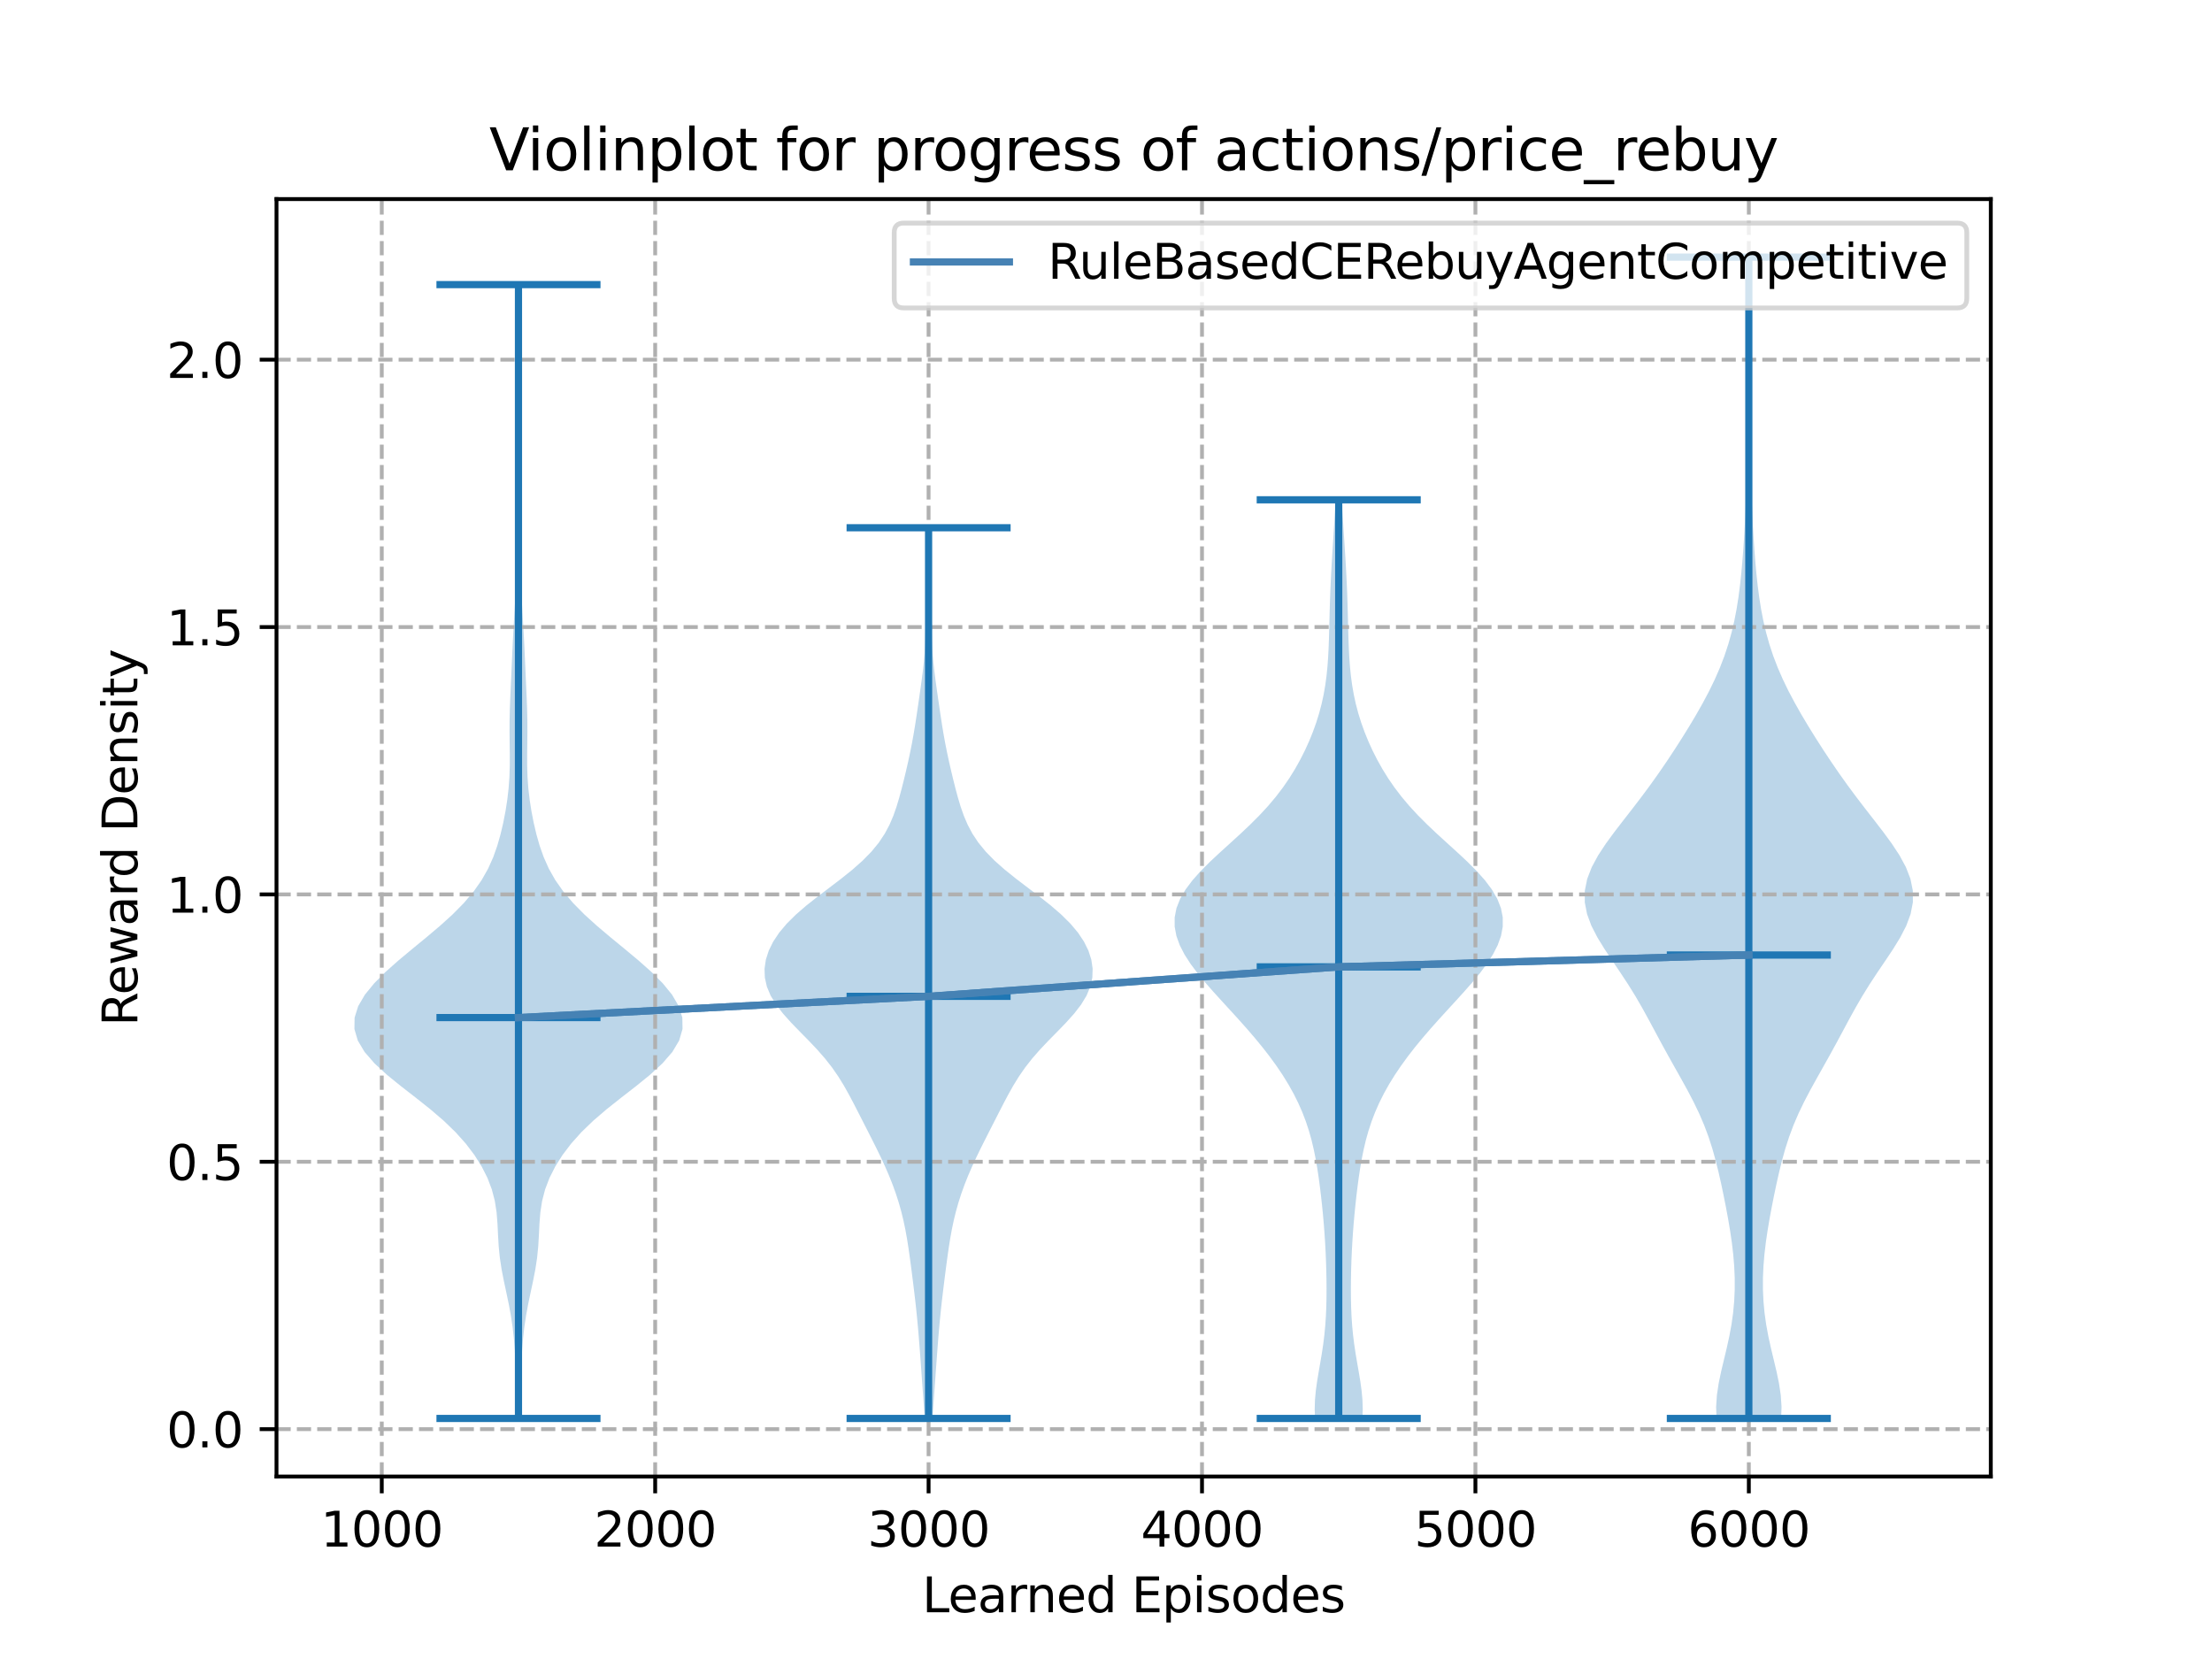 <?xml version="1.0" encoding="utf-8" standalone="no"?>
<!DOCTYPE svg PUBLIC "-//W3C//DTD SVG 1.1//EN"
  "http://www.w3.org/Graphics/SVG/1.1/DTD/svg11.dtd">
<svg xmlns:xlink="http://www.w3.org/1999/xlink" width="460.8pt" height="345.6pt" viewBox="0 0 460.8 345.6" xmlns="http://www.w3.org/2000/svg" version="1.1">
 <defs>
  <style type="text/css">*{stroke-linejoin: round; stroke-linecap: butt}</style>
 </defs>
 <g id="figure_1">
  <g id="patch_1">
   <path d="M 0 345.6 
L 460.8 345.6 
L 460.8 0 
L 0 0 
z
" style="fill: #ffffff"/>
  </g>
  <g id="axes_1">
   <g id="patch_2">
    <path d="M 57.6 307.584 
L 414.72 307.584 
L 414.72 41.472 
L 57.6 41.472 
z
" style="fill: #ffffff"/>
   </g>
   <g id="PolyCollection_1">
    <path d="M 108.451 295.488 
L 107.562 295.488 
L 107.524 293.102 
L 107.499 290.716 
L 107.475 288.331 
L 107.435 285.945 
L 107.362 283.559 
L 107.238 281.173 
L 107.048 278.787 
L 106.777 276.401 
L 106.418 274.016 
L 105.977 271.63 
L 105.477 269.244 
L 104.965 266.858 
L 104.5 264.472 
L 104.135 262.086 
L 103.893 259.701 
L 103.751 257.315 
L 103.637 254.929 
L 103.446 252.543 
L 103.078 250.157 
L 102.457 247.771 
L 101.548 245.386 
L 100.341 243 
L 98.837 240.614 
L 97.026 238.228 
L 94.89 235.842 
L 92.419 233.457 
L 89.638 231.071 
L 86.634 228.685 
L 83.56 226.299 
L 80.619 223.913 
L 78.022 221.527 
L 75.95 219.142 
L 74.531 216.756 
L 73.833 214.37 
L 73.871 211.984 
L 74.62 209.598 
L 76.015 207.212 
L 77.962 204.827 
L 80.344 202.441 
L 83.033 200.055 
L 85.896 197.669 
L 88.802 195.283 
L 91.628 192.897 
L 94.263 190.512 
L 96.62 188.126 
L 98.647 185.74 
L 100.325 183.354 
L 101.676 180.968 
L 102.743 178.583 
L 103.588 176.197 
L 104.269 173.811 
L 104.83 171.425 
L 105.295 169.039 
L 105.67 166.653 
L 105.947 164.268 
L 106.121 161.882 
L 106.196 159.496 
L 106.199 157.11 
L 106.168 154.724 
L 106.145 152.338 
L 106.157 149.953 
L 106.214 147.567 
L 106.306 145.181 
L 106.414 142.795 
L 106.523 140.409 
L 106.628 138.023 
L 106.734 135.638 
L 106.849 133.252 
L 106.978 130.866 
L 107.119 128.48 
L 107.256 126.094 
L 107.373 123.709 
L 107.46 121.323 
L 107.517 118.937 
L 107.554 116.551 
L 107.585 114.165 
L 107.62 111.779 
L 107.661 109.394 
L 107.702 107.008 
L 107.737 104.622 
L 107.764 102.236 
L 107.786 99.85 
L 107.809 97.464 
L 107.838 95.079 
L 107.873 92.693 
L 107.909 90.307 
L 107.941 87.921 
L 107.967 85.535 
L 107.984 83.149 
L 107.993 80.764 
L 107.995 78.378 
L 107.991 75.992 
L 107.978 73.606 
L 107.958 71.22 
L 107.93 68.834 
L 107.898 66.449 
L 107.866 64.063 
L 107.843 61.677 
L 107.834 59.291 
L 108.179 59.291 
L 108.179 59.291 
L 108.171 61.677 
L 108.148 64.063 
L 108.116 66.449 
L 108.084 68.834 
L 108.056 71.22 
L 108.035 73.606 
L 108.023 75.992 
L 108.018 78.378 
L 108.021 80.764 
L 108.03 83.149 
L 108.047 85.535 
L 108.073 87.921 
L 108.105 90.307 
L 108.141 92.693 
L 108.176 95.079 
L 108.205 97.464 
L 108.228 99.85 
L 108.25 102.236 
L 108.277 104.622 
L 108.311 107.008 
L 108.352 109.394 
L 108.393 111.779 
L 108.429 114.165 
L 108.46 116.551 
L 108.497 118.937 
L 108.553 121.323 
L 108.64 123.709 
L 108.758 126.094 
L 108.895 128.48 
L 109.035 130.866 
L 109.165 133.252 
L 109.28 135.638 
L 109.386 138.023 
L 109.491 140.409 
L 109.6 142.795 
L 109.708 145.181 
L 109.8 147.567 
L 109.857 149.953 
L 109.869 152.338 
L 109.845 154.724 
L 109.814 157.11 
L 109.817 159.496 
L 109.893 161.882 
L 110.066 164.268 
L 110.344 166.653 
L 110.718 169.039 
L 111.184 171.425 
L 111.745 173.811 
L 112.426 176.197 
L 113.271 178.583 
L 114.338 180.968 
L 115.688 183.354 
L 117.367 185.74 
L 119.393 188.126 
L 121.751 190.512 
L 124.386 192.897 
L 127.212 195.283 
L 130.118 197.669 
L 132.981 200.055 
L 135.67 202.441 
L 138.052 204.827 
L 139.999 207.212 
L 141.394 209.598 
L 142.143 211.984 
L 142.181 214.37 
L 141.483 216.756 
L 140.064 219.142 
L 137.992 221.527 
L 135.395 223.913 
L 132.454 226.299 
L 129.38 228.685 
L 126.375 231.071 
L 123.594 233.457 
L 121.123 235.842 
L 118.988 238.228 
L 117.177 240.614 
L 115.673 243 
L 114.466 245.386 
L 113.557 247.771 
L 112.936 250.157 
L 112.568 252.543 
L 112.377 254.929 
L 112.262 257.315 
L 112.121 259.701 
L 111.879 262.086 
L 111.514 264.472 
L 111.048 266.858 
L 110.537 269.244 
L 110.037 271.63 
L 109.596 274.016 
L 109.237 276.401 
L 108.966 278.787 
L 108.776 281.173 
L 108.652 283.559 
L 108.579 285.945 
L 108.539 288.331 
L 108.515 290.716 
L 108.49 293.102 
L 108.451 295.488 
z
" clip-path="url(#p87a3265cbd)" style="fill: #1f77b4; fill-opacity: 0.3"/>
   </g>
   <g id="PolyCollection_2">
    <path d="M 194.242 295.488 
L 192.642 295.488 
L 192.507 293.614 
L 192.373 291.74 
L 192.238 289.865 
L 192.104 287.991 
L 191.969 286.117 
L 191.833 284.243 
L 191.696 282.369 
L 191.554 280.494 
L 191.407 278.62 
L 191.249 276.746 
L 191.076 274.872 
L 190.888 272.998 
L 190.683 271.124 
L 190.464 269.249 
L 190.235 267.375 
L 189.999 265.501 
L 189.756 263.627 
L 189.504 261.753 
L 189.235 259.878 
L 188.938 258.004 
L 188.599 256.13 
L 188.206 254.256 
L 187.749 252.382 
L 187.22 250.507 
L 186.618 248.633 
L 185.941 246.759 
L 185.194 244.885 
L 184.382 243.011 
L 183.515 241.136 
L 182.605 239.262 
L 181.667 237.388 
L 180.714 235.514 
L 179.758 233.64 
L 178.802 231.765 
L 177.839 229.891 
L 176.847 228.017 
L 175.795 226.143 
L 174.64 224.269 
L 173.342 222.395 
L 171.874 220.52 
L 170.235 218.646 
L 168.458 216.772 
L 166.614 214.898 
L 164.798 213.024 
L 163.117 211.149 
L 161.671 209.275 
L 160.534 207.401 
L 159.75 205.527 
L 159.331 203.653 
L 159.268 201.778 
L 159.545 199.904 
L 160.148 198.03 
L 161.073 196.156 
L 162.323 194.282 
L 163.9 192.407 
L 165.791 190.533 
L 167.954 188.659 
L 170.321 186.785 
L 172.79 184.911 
L 175.248 183.036 
L 177.581 181.162 
L 179.697 179.288 
L 181.533 177.414 
L 183.069 175.54 
L 184.315 173.666 
L 185.311 171.791 
L 186.109 169.917 
L 186.765 168.043 
L 187.326 166.169 
L 187.832 164.295 
L 188.304 162.42 
L 188.754 160.546 
L 189.183 158.672 
L 189.587 156.798 
L 189.961 154.924 
L 190.302 153.049 
L 190.615 151.175 
L 190.905 149.301 
L 191.183 147.427 
L 191.455 145.553 
L 191.724 143.678 
L 191.984 141.804 
L 192.226 139.93 
L 192.435 138.056 
L 192.601 136.182 
L 192.716 134.307 
L 192.784 132.433 
L 192.812 130.559 
L 192.814 128.685 
L 192.806 126.811 
L 192.802 124.937 
L 192.812 123.062 
L 192.837 121.188 
L 192.878 119.314 
L 192.929 117.44 
L 192.985 115.566 
L 193.039 113.691 
L 193.091 111.817 
L 193.139 109.943 
L 193.745 109.943 
L 193.745 109.943 
L 193.794 111.817 
L 193.845 113.691 
L 193.9 115.566 
L 193.955 117.44 
L 194.006 119.314 
L 194.047 121.188 
L 194.073 123.062 
L 194.082 124.937 
L 194.078 126.811 
L 194.071 128.685 
L 194.073 130.559 
L 194.101 132.433 
L 194.168 134.307 
L 194.284 136.182 
L 194.45 138.056 
L 194.659 139.93 
L 194.9 141.804 
L 195.161 143.678 
L 195.429 145.553 
L 195.702 147.427 
L 195.98 149.301 
L 196.27 151.175 
L 196.582 153.049 
L 196.924 154.924 
L 197.298 156.798 
L 197.702 158.672 
L 198.131 160.546 
L 198.581 162.42 
L 199.053 164.295 
L 199.558 166.169 
L 200.12 168.043 
L 200.776 169.917 
L 201.574 171.791 
L 202.57 173.666 
L 203.816 175.54 
L 205.351 177.414 
L 207.188 179.288 
L 209.303 181.162 
L 211.637 183.036 
L 214.095 184.911 
L 216.564 186.785 
L 218.93 188.659 
L 221.094 190.533 
L 222.984 192.407 
L 224.562 194.282 
L 225.812 196.156 
L 226.737 198.03 
L 227.34 199.904 
L 227.616 201.778 
L 227.554 203.653 
L 227.135 205.527 
L 226.351 207.401 
L 225.214 209.275 
L 223.767 211.149 
L 222.087 213.024 
L 220.271 214.898 
L 218.426 216.772 
L 216.65 218.646 
L 215.011 220.52 
L 213.543 222.395 
L 212.245 224.269 
L 211.09 226.143 
L 210.037 228.017 
L 209.046 229.891 
L 208.082 231.765 
L 207.126 233.64 
L 206.17 235.514 
L 205.218 237.388 
L 204.28 239.262 
L 203.37 241.136 
L 202.503 243.011 
L 201.691 244.885 
L 200.944 246.759 
L 200.267 248.633 
L 199.664 250.507 
L 199.136 252.382 
L 198.678 254.256 
L 198.285 256.13 
L 197.946 258.004 
L 197.649 259.878 
L 197.381 261.753 
L 197.129 263.627 
L 196.886 265.501 
L 196.65 267.375 
L 196.42 269.249 
L 196.201 271.124 
L 195.996 272.998 
L 195.808 274.872 
L 195.636 276.746 
L 195.478 278.62 
L 195.33 280.494 
L 195.189 282.369 
L 195.051 284.243 
L 194.916 286.117 
L 194.781 287.991 
L 194.647 289.865 
L 194.512 291.74 
L 194.377 293.614 
L 194.242 295.488 
z
" clip-path="url(#p87a3265cbd)" style="fill: #1f77b4; fill-opacity: 0.3"/>
   </g>
   <g id="PolyCollection_3">
    <path d="M 283.808 295.488 
L 273.947 295.488 
L 273.873 293.555 
L 273.934 291.622 
L 274.112 289.689 
L 274.378 287.756 
L 274.698 285.823 
L 275.036 283.89 
L 275.361 281.957 
L 275.651 280.024 
L 275.891 278.091 
L 276.075 276.158 
L 276.206 274.225 
L 276.29 272.292 
L 276.333 270.359 
L 276.344 268.426 
L 276.327 266.493 
L 276.288 264.56 
L 276.227 262.627 
L 276.145 260.694 
L 276.04 258.761 
L 275.912 256.828 
L 275.762 254.895 
L 275.591 252.962 
L 275.399 251.029 
L 275.186 249.096 
L 274.953 247.163 
L 274.693 245.23 
L 274.401 243.297 
L 274.066 241.364 
L 273.675 239.431 
L 273.216 237.498 
L 272.674 235.565 
L 272.037 233.632 
L 271.297 231.699 
L 270.447 229.766 
L 269.482 227.833 
L 268.402 225.9 
L 267.21 223.967 
L 265.907 222.034 
L 264.502 220.101 
L 263 218.167 
L 261.41 216.234 
L 259.747 214.301 
L 258.024 212.368 
L 256.263 210.435 
L 254.489 208.502 
L 252.735 206.569 
L 251.038 204.636 
L 249.444 202.703 
L 248 200.77 
L 246.757 198.837 
L 245.763 196.904 
L 245.066 194.971 
L 244.704 193.038 
L 244.705 191.105 
L 245.085 189.172 
L 245.846 187.239 
L 246.969 185.306 
L 248.419 183.373 
L 250.144 181.44 
L 252.079 179.507 
L 254.149 177.574 
L 256.278 175.641 
L 258.395 173.708 
L 260.441 171.775 
L 262.371 169.842 
L 264.157 167.909 
L 265.787 165.976 
L 267.261 164.043 
L 268.591 162.11 
L 269.789 160.177 
L 270.87 158.244 
L 271.845 156.311 
L 272.723 154.378 
L 273.508 152.445 
L 274.201 150.512 
L 274.802 148.579 
L 275.312 146.646 
L 275.734 144.713 
L 276.071 142.78 
L 276.333 140.847 
L 276.529 138.914 
L 276.671 136.981 
L 276.771 135.048 
L 276.843 133.115 
L 276.898 131.182 
L 276.947 129.249 
L 276.996 127.316 
L 277.053 125.383 
L 277.121 123.45 
L 277.203 121.517 
L 277.297 119.584 
L 277.403 117.651 
L 277.518 115.718 
L 277.64 113.785 
L 277.766 111.852 
L 277.893 109.919 
L 278.018 107.986 
L 278.138 106.053 
L 278.251 104.12 
L 279.504 104.12 
L 279.504 104.12 
L 279.617 106.053 
L 279.738 107.986 
L 279.862 109.919 
L 279.989 111.852 
L 280.115 113.785 
L 280.237 115.718 
L 280.353 117.651 
L 280.459 119.584 
L 280.553 121.517 
L 280.634 123.45 
L 280.702 125.383 
L 280.759 127.316 
L 280.809 129.249 
L 280.857 131.182 
L 280.912 133.115 
L 280.984 135.048 
L 281.085 136.981 
L 281.226 138.914 
L 281.422 140.847 
L 281.684 142.78 
L 282.022 144.713 
L 282.443 146.646 
L 282.953 148.579 
L 283.554 150.512 
L 284.247 152.445 
L 285.032 154.378 
L 285.91 156.311 
L 286.885 158.244 
L 287.966 160.177 
L 289.164 162.11 
L 290.494 164.043 
L 291.969 165.976 
L 293.598 167.909 
L 295.384 169.842 
L 297.314 171.775 
L 299.36 173.708 
L 301.478 175.641 
L 303.607 177.574 
L 305.677 179.507 
L 307.611 181.44 
L 309.337 183.373 
L 310.787 185.306 
L 311.91 187.239 
L 312.67 189.172 
L 313.051 191.105 
L 313.052 193.038 
L 312.689 194.971 
L 311.992 196.904 
L 310.999 198.837 
L 309.755 200.77 
L 308.312 202.703 
L 306.717 204.636 
L 305.021 206.569 
L 303.266 208.502 
L 301.493 210.435 
L 299.731 212.368 
L 298.009 214.301 
L 296.345 216.234 
L 294.756 218.167 
L 293.254 220.101 
L 291.848 222.034 
L 290.546 223.967 
L 289.353 225.9 
L 288.274 227.833 
L 287.309 229.766 
L 286.458 231.699 
L 285.718 233.632 
L 285.082 235.565 
L 284.54 237.498 
L 284.08 239.431 
L 283.69 241.364 
L 283.355 243.297 
L 283.062 245.23 
L 282.803 247.163 
L 282.569 249.096 
L 282.357 251.029 
L 282.165 252.962 
L 281.993 254.895 
L 281.843 256.828 
L 281.716 258.761 
L 281.611 260.694 
L 281.528 262.627 
L 281.467 264.56 
L 281.428 266.493 
L 281.412 268.426 
L 281.422 270.359 
L 281.466 272.292 
L 281.549 274.225 
L 281.68 276.158 
L 281.865 278.091 
L 282.105 280.024 
L 282.394 281.957 
L 282.72 283.89 
L 283.058 285.823 
L 283.378 287.756 
L 283.644 289.689 
L 283.822 291.622 
L 283.883 293.555 
L 283.808 295.488 
z
" clip-path="url(#p87a3265cbd)" style="fill: #1f77b4; fill-opacity: 0.3"/>
   </g>
   <g id="PolyCollection_4">
    <path d="M 371.049 295.488 
L 357.577 295.488 
L 357.501 293.044 
L 357.666 290.601 
L 358.033 288.157 
L 358.542 285.713 
L 359.123 283.27 
L 359.709 280.826 
L 360.246 278.383 
L 360.697 275.939 
L 361.04 273.495 
L 361.266 271.052 
L 361.376 268.608 
L 361.373 266.164 
L 361.265 263.721 
L 361.06 261.277 
L 360.772 258.833 
L 360.414 256.39 
L 360.002 253.946 
L 359.549 251.503 
L 359.065 249.059 
L 358.552 246.615 
L 358.001 244.172 
L 357.396 241.728 
L 356.713 239.284 
L 355.925 236.841 
L 355.011 234.397 
L 353.963 231.953 
L 352.786 229.51 
L 351.504 227.066 
L 350.155 224.623 
L 348.778 222.179 
L 347.411 219.735 
L 346.071 217.292 
L 344.759 214.848 
L 343.448 212.404 
L 342.103 209.961 
L 340.686 207.517 
L 339.172 205.073 
L 337.567 202.63 
L 335.911 200.186 
L 334.28 197.743 
L 332.778 195.299 
L 331.519 192.855 
L 330.611 190.412 
L 330.139 187.968 
L 330.15 185.524 
L 330.648 183.081 
L 331.594 180.637 
L 332.918 178.193 
L 334.524 175.75 
L 336.315 173.306 
L 338.198 170.863 
L 340.1 168.419 
L 341.969 165.975 
L 343.779 163.532 
L 345.52 161.088 
L 347.196 158.644 
L 348.814 156.201 
L 350.381 153.757 
L 351.897 151.313 
L 353.354 148.87 
L 354.738 146.426 
L 356.032 143.983 
L 357.22 141.539 
L 358.287 139.095 
L 359.225 136.652 
L 360.034 134.208 
L 360.719 131.764 
L 361.291 129.321 
L 361.762 126.877 
L 362.149 124.433 
L 362.467 121.99 
L 362.731 119.546 
L 362.953 117.103 
L 363.142 114.659 
L 363.307 112.215 
L 363.451 109.772 
L 363.577 107.328 
L 363.686 104.884 
L 363.778 102.441 
L 363.855 99.997 
L 363.917 97.553 
L 363.967 95.11 
L 364.008 92.666 
L 364.043 90.223 
L 364.074 87.779 
L 364.103 85.335 
L 364.13 82.892 
L 364.155 80.448 
L 364.177 78.004 
L 364.194 75.561 
L 364.204 73.117 
L 364.206 70.673 
L 364.202 68.23 
L 364.191 65.786 
L 364.177 63.343 
L 364.161 60.899 
L 364.147 58.455 
L 364.138 56.012 
L 364.135 53.568 
L 364.491 53.568 
L 364.491 53.568 
L 364.488 56.012 
L 364.479 58.455 
L 364.465 60.899 
L 364.449 63.343 
L 364.435 65.786 
L 364.424 68.23 
L 364.42 70.673 
L 364.423 73.117 
L 364.433 75.561 
L 364.449 78.004 
L 364.471 80.448 
L 364.496 82.892 
L 364.523 85.335 
L 364.552 87.779 
L 364.583 90.223 
L 364.618 92.666 
L 364.659 95.11 
L 364.709 97.553 
L 364.771 99.997 
L 364.848 102.441 
L 364.941 104.884 
L 365.05 107.328 
L 365.175 109.772 
L 365.319 112.215 
L 365.484 114.659 
L 365.673 117.103 
L 365.895 119.546 
L 366.159 121.99 
L 366.477 124.433 
L 366.864 126.877 
L 367.336 129.321 
L 367.907 131.764 
L 368.592 134.208 
L 369.401 136.652 
L 370.34 139.095 
L 371.406 141.539 
L 372.594 143.983 
L 373.888 146.426 
L 375.272 148.87 
L 376.729 151.313 
L 378.245 153.757 
L 379.812 156.201 
L 381.431 158.644 
L 383.106 161.088 
L 384.847 163.532 
L 386.657 165.975 
L 388.527 168.419 
L 390.428 170.863 
L 392.311 173.306 
L 394.102 175.75 
L 395.709 178.193 
L 397.032 180.637 
L 397.979 183.081 
L 398.476 185.524 
L 398.487 187.968 
L 398.015 190.412 
L 397.107 192.855 
L 395.848 195.299 
L 394.346 197.743 
L 392.715 200.186 
L 391.059 202.63 
L 389.454 205.073 
L 387.94 207.517 
L 386.523 209.961 
L 385.178 212.404 
L 383.868 214.848 
L 382.555 217.292 
L 381.215 219.735 
L 379.848 222.179 
L 378.472 224.623 
L 377.122 227.066 
L 375.84 229.51 
L 374.664 231.953 
L 373.615 234.397 
L 372.702 236.841 
L 371.914 239.284 
L 371.23 241.728 
L 370.625 244.172 
L 370.075 246.615 
L 369.561 249.059 
L 369.077 251.503 
L 368.624 253.946 
L 368.212 256.39 
L 367.854 258.833 
L 367.566 261.277 
L 367.362 263.721 
L 367.253 266.164 
L 367.25 268.608 
L 367.36 271.052 
L 367.586 273.495 
L 367.929 275.939 
L 368.38 278.383 
L 368.917 280.826 
L 369.503 283.27 
L 370.084 285.713 
L 370.593 288.157 
L 370.961 290.601 
L 371.126 293.044 
L 371.049 295.488 
z
" clip-path="url(#p87a3265cbd)" style="fill: #1f77b4; fill-opacity: 0.3"/>
   </g>
   <g id="matplotlib.axis_1">
    <g id="xtick_1">
     <g id="line2d_1">
      <path d="M 79.528 307.584 
L 79.528 41.472 
" clip-path="url(#p87a3265cbd)" style="fill: none; stroke-dasharray: 2.96,1.28; stroke-dashoffset: 0; stroke: #b0b0b0; stroke-width: 0.8"/>
     </g>
     <g id="line2d_2">
      <defs>
       <path id="m16a3e00744" d="M 0 0 
L 0 3.5 
" style="stroke: #000000; stroke-width: 0.8"/>
      </defs>
      <g>
       <use xlink:href="#m16a3e00744" x="79.528" y="307.584" style="stroke: #000000; stroke-width: 0.8"/>
      </g>
     </g>
     <g id="text_1">
      <!-- 1000 -->
      <g transform="translate(66.803 322.182)scale(0.1 -0.1)">
       <defs>
        <path id="DejaVuSans-31" d="M 794 531 
L 1825 531 
L 1825 4091 
L 703 3866 
L 703 4441 
L 1819 4666 
L 2450 4666 
L 2450 531 
L 3481 531 
L 3481 0 
L 794 0 
L 794 531 
z
" transform="scale(0.016)"/>
        <path id="DejaVuSans-30" d="M 2034 4250 
Q 1547 4250 1301 3770 
Q 1056 3291 1056 2328 
Q 1056 1369 1301 889 
Q 1547 409 2034 409 
Q 2525 409 2770 889 
Q 3016 1369 3016 2328 
Q 3016 3291 2770 3770 
Q 2525 4250 2034 4250 
z
M 2034 4750 
Q 2819 4750 3233 4129 
Q 3647 3509 3647 2328 
Q 3647 1150 3233 529 
Q 2819 -91 2034 -91 
Q 1250 -91 836 529 
Q 422 1150 422 2328 
Q 422 3509 836 4129 
Q 1250 4750 2034 4750 
z
" transform="scale(0.016)"/>
       </defs>
       <use xlink:href="#DejaVuSans-31"/>
       <use xlink:href="#DejaVuSans-30" x="63.623"/>
       <use xlink:href="#DejaVuSans-30" x="127.246"/>
       <use xlink:href="#DejaVuSans-30" x="190.869"/>
      </g>
     </g>
    </g>
    <g id="xtick_2">
     <g id="line2d_3">
      <path d="M 136.485 307.584 
L 136.485 41.472 
" clip-path="url(#p87a3265cbd)" style="fill: none; stroke-dasharray: 2.96,1.28; stroke-dashoffset: 0; stroke: #b0b0b0; stroke-width: 0.8"/>
     </g>
     <g id="line2d_4">
      <g>
       <use xlink:href="#m16a3e00744" x="136.485" y="307.584" style="stroke: #000000; stroke-width: 0.8"/>
      </g>
     </g>
     <g id="text_2">
      <!-- 2000 -->
      <g transform="translate(123.76 322.182)scale(0.1 -0.1)">
       <defs>
        <path id="DejaVuSans-32" d="M 1228 531 
L 3431 531 
L 3431 0 
L 469 0 
L 469 531 
Q 828 903 1448 1529 
Q 2069 2156 2228 2338 
Q 2531 2678 2651 2914 
Q 2772 3150 2772 3378 
Q 2772 3750 2511 3984 
Q 2250 4219 1831 4219 
Q 1534 4219 1204 4116 
Q 875 4013 500 3803 
L 500 4441 
Q 881 4594 1212 4672 
Q 1544 4750 1819 4750 
Q 2544 4750 2975 4387 
Q 3406 4025 3406 3419 
Q 3406 3131 3298 2873 
Q 3191 2616 2906 2266 
Q 2828 2175 2409 1742 
Q 1991 1309 1228 531 
z
" transform="scale(0.016)"/>
       </defs>
       <use xlink:href="#DejaVuSans-32"/>
       <use xlink:href="#DejaVuSans-30" x="63.623"/>
       <use xlink:href="#DejaVuSans-30" x="127.246"/>
       <use xlink:href="#DejaVuSans-30" x="190.869"/>
      </g>
     </g>
    </g>
    <g id="xtick_3">
     <g id="line2d_5">
      <path d="M 193.442 307.584 
L 193.442 41.472 
" clip-path="url(#p87a3265cbd)" style="fill: none; stroke-dasharray: 2.96,1.28; stroke-dashoffset: 0; stroke: #b0b0b0; stroke-width: 0.8"/>
     </g>
     <g id="line2d_6">
      <g>
       <use xlink:href="#m16a3e00744" x="193.442" y="307.584" style="stroke: #000000; stroke-width: 0.8"/>
      </g>
     </g>
     <g id="text_3">
      <!-- 3000 -->
      <g transform="translate(180.717 322.182)scale(0.1 -0.1)">
       <defs>
        <path id="DejaVuSans-33" d="M 2597 2516 
Q 3050 2419 3304 2112 
Q 3559 1806 3559 1356 
Q 3559 666 3084 287 
Q 2609 -91 1734 -91 
Q 1441 -91 1130 -33 
Q 819 25 488 141 
L 488 750 
Q 750 597 1062 519 
Q 1375 441 1716 441 
Q 2309 441 2620 675 
Q 2931 909 2931 1356 
Q 2931 1769 2642 2001 
Q 2353 2234 1838 2234 
L 1294 2234 
L 1294 2753 
L 1863 2753 
Q 2328 2753 2575 2939 
Q 2822 3125 2822 3475 
Q 2822 3834 2567 4026 
Q 2313 4219 1838 4219 
Q 1578 4219 1281 4162 
Q 984 4106 628 3988 
L 628 4550 
Q 988 4650 1302 4700 
Q 1616 4750 1894 4750 
Q 2613 4750 3031 4423 
Q 3450 4097 3450 3541 
Q 3450 3153 3228 2886 
Q 3006 2619 2597 2516 
z
" transform="scale(0.016)"/>
       </defs>
       <use xlink:href="#DejaVuSans-33"/>
       <use xlink:href="#DejaVuSans-30" x="63.623"/>
       <use xlink:href="#DejaVuSans-30" x="127.246"/>
       <use xlink:href="#DejaVuSans-30" x="190.869"/>
      </g>
     </g>
    </g>
    <g id="xtick_4">
     <g id="line2d_7">
      <path d="M 250.399 307.584 
L 250.399 41.472 
" clip-path="url(#p87a3265cbd)" style="fill: none; stroke-dasharray: 2.96,1.28; stroke-dashoffset: 0; stroke: #b0b0b0; stroke-width: 0.8"/>
     </g>
     <g id="line2d_8">
      <g>
       <use xlink:href="#m16a3e00744" x="250.399" y="307.584" style="stroke: #000000; stroke-width: 0.8"/>
      </g>
     </g>
     <g id="text_4">
      <!-- 4000 -->
      <g transform="translate(237.674 322.182)scale(0.1 -0.1)">
       <defs>
        <path id="DejaVuSans-34" d="M 2419 4116 
L 825 1625 
L 2419 1625 
L 2419 4116 
z
M 2253 4666 
L 3047 4666 
L 3047 1625 
L 3713 1625 
L 3713 1100 
L 3047 1100 
L 3047 0 
L 2419 0 
L 2419 1100 
L 313 1100 
L 313 1709 
L 2253 4666 
z
" transform="scale(0.016)"/>
       </defs>
       <use xlink:href="#DejaVuSans-34"/>
       <use xlink:href="#DejaVuSans-30" x="63.623"/>
       <use xlink:href="#DejaVuSans-30" x="127.246"/>
       <use xlink:href="#DejaVuSans-30" x="190.869"/>
      </g>
     </g>
    </g>
    <g id="xtick_5">
     <g id="line2d_9">
      <path d="M 307.356 307.584 
L 307.356 41.472 
" clip-path="url(#p87a3265cbd)" style="fill: none; stroke-dasharray: 2.96,1.28; stroke-dashoffset: 0; stroke: #b0b0b0; stroke-width: 0.8"/>
     </g>
     <g id="line2d_10">
      <g>
       <use xlink:href="#m16a3e00744" x="307.356" y="307.584" style="stroke: #000000; stroke-width: 0.8"/>
      </g>
     </g>
     <g id="text_5">
      <!-- 5000 -->
      <g transform="translate(294.631 322.182)scale(0.1 -0.1)">
       <defs>
        <path id="DejaVuSans-35" d="M 691 4666 
L 3169 4666 
L 3169 4134 
L 1269 4134 
L 1269 2991 
Q 1406 3038 1543 3061 
Q 1681 3084 1819 3084 
Q 2600 3084 3056 2656 
Q 3513 2228 3513 1497 
Q 3513 744 3044 326 
Q 2575 -91 1722 -91 
Q 1428 -91 1123 -41 
Q 819 9 494 109 
L 494 744 
Q 775 591 1075 516 
Q 1375 441 1709 441 
Q 2250 441 2565 725 
Q 2881 1009 2881 1497 
Q 2881 1984 2565 2268 
Q 2250 2553 1709 2553 
Q 1456 2553 1204 2497 
Q 953 2441 691 2322 
L 691 4666 
z
" transform="scale(0.016)"/>
       </defs>
       <use xlink:href="#DejaVuSans-35"/>
       <use xlink:href="#DejaVuSans-30" x="63.623"/>
       <use xlink:href="#DejaVuSans-30" x="127.246"/>
       <use xlink:href="#DejaVuSans-30" x="190.869"/>
      </g>
     </g>
    </g>
    <g id="xtick_6">
     <g id="line2d_11">
      <path d="M 364.313 307.584 
L 364.313 41.472 
" clip-path="url(#p87a3265cbd)" style="fill: none; stroke-dasharray: 2.96,1.28; stroke-dashoffset: 0; stroke: #b0b0b0; stroke-width: 0.8"/>
     </g>
     <g id="line2d_12">
      <g>
       <use xlink:href="#m16a3e00744" x="364.313" y="307.584" style="stroke: #000000; stroke-width: 0.8"/>
      </g>
     </g>
     <g id="text_6">
      <!-- 6000 -->
      <g transform="translate(351.588 322.182)scale(0.1 -0.1)">
       <defs>
        <path id="DejaVuSans-36" d="M 2113 2584 
Q 1688 2584 1439 2293 
Q 1191 2003 1191 1497 
Q 1191 994 1439 701 
Q 1688 409 2113 409 
Q 2538 409 2786 701 
Q 3034 994 3034 1497 
Q 3034 2003 2786 2293 
Q 2538 2584 2113 2584 
z
M 3366 4563 
L 3366 3988 
Q 3128 4100 2886 4159 
Q 2644 4219 2406 4219 
Q 1781 4219 1451 3797 
Q 1122 3375 1075 2522 
Q 1259 2794 1537 2939 
Q 1816 3084 2150 3084 
Q 2853 3084 3261 2657 
Q 3669 2231 3669 1497 
Q 3669 778 3244 343 
Q 2819 -91 2113 -91 
Q 1303 -91 875 529 
Q 447 1150 447 2328 
Q 447 3434 972 4092 
Q 1497 4750 2381 4750 
Q 2619 4750 2861 4703 
Q 3103 4656 3366 4563 
z
" transform="scale(0.016)"/>
       </defs>
       <use xlink:href="#DejaVuSans-36"/>
       <use xlink:href="#DejaVuSans-30" x="63.623"/>
       <use xlink:href="#DejaVuSans-30" x="127.246"/>
       <use xlink:href="#DejaVuSans-30" x="190.869"/>
      </g>
     </g>
    </g>
    <g id="text_7">
     <!-- Learned Episodes -->
     <g transform="translate(192.102 335.861)scale(0.1 -0.1)">
      <defs>
       <path id="DejaVuSans-4c" d="M 628 4666 
L 1259 4666 
L 1259 531 
L 3531 531 
L 3531 0 
L 628 0 
L 628 4666 
z
" transform="scale(0.016)"/>
       <path id="DejaVuSans-65" d="M 3597 1894 
L 3597 1613 
L 953 1613 
Q 991 1019 1311 708 
Q 1631 397 2203 397 
Q 2534 397 2845 478 
Q 3156 559 3463 722 
L 3463 178 
Q 3153 47 2828 -22 
Q 2503 -91 2169 -91 
Q 1331 -91 842 396 
Q 353 884 353 1716 
Q 353 2575 817 3079 
Q 1281 3584 2069 3584 
Q 2775 3584 3186 3129 
Q 3597 2675 3597 1894 
z
M 3022 2063 
Q 3016 2534 2758 2815 
Q 2500 3097 2075 3097 
Q 1594 3097 1305 2825 
Q 1016 2553 972 2059 
L 3022 2063 
z
" transform="scale(0.016)"/>
       <path id="DejaVuSans-61" d="M 2194 1759 
Q 1497 1759 1228 1600 
Q 959 1441 959 1056 
Q 959 750 1161 570 
Q 1363 391 1709 391 
Q 2188 391 2477 730 
Q 2766 1069 2766 1631 
L 2766 1759 
L 2194 1759 
z
M 3341 1997 
L 3341 0 
L 2766 0 
L 2766 531 
Q 2569 213 2275 61 
Q 1981 -91 1556 -91 
Q 1019 -91 701 211 
Q 384 513 384 1019 
Q 384 1609 779 1909 
Q 1175 2209 1959 2209 
L 2766 2209 
L 2766 2266 
Q 2766 2663 2505 2880 
Q 2244 3097 1772 3097 
Q 1472 3097 1187 3025 
Q 903 2953 641 2809 
L 641 3341 
Q 956 3463 1253 3523 
Q 1550 3584 1831 3584 
Q 2591 3584 2966 3190 
Q 3341 2797 3341 1997 
z
" transform="scale(0.016)"/>
       <path id="DejaVuSans-72" d="M 2631 2963 
Q 2534 3019 2420 3045 
Q 2306 3072 2169 3072 
Q 1681 3072 1420 2755 
Q 1159 2438 1159 1844 
L 1159 0 
L 581 0 
L 581 3500 
L 1159 3500 
L 1159 2956 
Q 1341 3275 1631 3429 
Q 1922 3584 2338 3584 
Q 2397 3584 2469 3576 
Q 2541 3569 2628 3553 
L 2631 2963 
z
" transform="scale(0.016)"/>
       <path id="DejaVuSans-6e" d="M 3513 2113 
L 3513 0 
L 2938 0 
L 2938 2094 
Q 2938 2591 2744 2837 
Q 2550 3084 2163 3084 
Q 1697 3084 1428 2787 
Q 1159 2491 1159 1978 
L 1159 0 
L 581 0 
L 581 3500 
L 1159 3500 
L 1159 2956 
Q 1366 3272 1645 3428 
Q 1925 3584 2291 3584 
Q 2894 3584 3203 3211 
Q 3513 2838 3513 2113 
z
" transform="scale(0.016)"/>
       <path id="DejaVuSans-64" d="M 2906 2969 
L 2906 4863 
L 3481 4863 
L 3481 0 
L 2906 0 
L 2906 525 
Q 2725 213 2448 61 
Q 2172 -91 1784 -91 
Q 1150 -91 751 415 
Q 353 922 353 1747 
Q 353 2572 751 3078 
Q 1150 3584 1784 3584 
Q 2172 3584 2448 3432 
Q 2725 3281 2906 2969 
z
M 947 1747 
Q 947 1113 1208 752 
Q 1469 391 1925 391 
Q 2381 391 2643 752 
Q 2906 1113 2906 1747 
Q 2906 2381 2643 2742 
Q 2381 3103 1925 3103 
Q 1469 3103 1208 2742 
Q 947 2381 947 1747 
z
" transform="scale(0.016)"/>
       <path id="DejaVuSans-20" transform="scale(0.016)"/>
       <path id="DejaVuSans-45" d="M 628 4666 
L 3578 4666 
L 3578 4134 
L 1259 4134 
L 1259 2753 
L 3481 2753 
L 3481 2222 
L 1259 2222 
L 1259 531 
L 3634 531 
L 3634 0 
L 628 0 
L 628 4666 
z
" transform="scale(0.016)"/>
       <path id="DejaVuSans-70" d="M 1159 525 
L 1159 -1331 
L 581 -1331 
L 581 3500 
L 1159 3500 
L 1159 2969 
Q 1341 3281 1617 3432 
Q 1894 3584 2278 3584 
Q 2916 3584 3314 3078 
Q 3713 2572 3713 1747 
Q 3713 922 3314 415 
Q 2916 -91 2278 -91 
Q 1894 -91 1617 61 
Q 1341 213 1159 525 
z
M 3116 1747 
Q 3116 2381 2855 2742 
Q 2594 3103 2138 3103 
Q 1681 3103 1420 2742 
Q 1159 2381 1159 1747 
Q 1159 1113 1420 752 
Q 1681 391 2138 391 
Q 2594 391 2855 752 
Q 3116 1113 3116 1747 
z
" transform="scale(0.016)"/>
       <path id="DejaVuSans-69" d="M 603 3500 
L 1178 3500 
L 1178 0 
L 603 0 
L 603 3500 
z
M 603 4863 
L 1178 4863 
L 1178 4134 
L 603 4134 
L 603 4863 
z
" transform="scale(0.016)"/>
       <path id="DejaVuSans-73" d="M 2834 3397 
L 2834 2853 
Q 2591 2978 2328 3040 
Q 2066 3103 1784 3103 
Q 1356 3103 1142 2972 
Q 928 2841 928 2578 
Q 928 2378 1081 2264 
Q 1234 2150 1697 2047 
L 1894 2003 
Q 2506 1872 2764 1633 
Q 3022 1394 3022 966 
Q 3022 478 2636 193 
Q 2250 -91 1575 -91 
Q 1294 -91 989 -36 
Q 684 19 347 128 
L 347 722 
Q 666 556 975 473 
Q 1284 391 1588 391 
Q 1994 391 2212 530 
Q 2431 669 2431 922 
Q 2431 1156 2273 1281 
Q 2116 1406 1581 1522 
L 1381 1569 
Q 847 1681 609 1914 
Q 372 2147 372 2553 
Q 372 3047 722 3315 
Q 1072 3584 1716 3584 
Q 2034 3584 2315 3537 
Q 2597 3491 2834 3397 
z
" transform="scale(0.016)"/>
       <path id="DejaVuSans-6f" d="M 1959 3097 
Q 1497 3097 1228 2736 
Q 959 2375 959 1747 
Q 959 1119 1226 758 
Q 1494 397 1959 397 
Q 2419 397 2687 759 
Q 2956 1122 2956 1747 
Q 2956 2369 2687 2733 
Q 2419 3097 1959 3097 
z
M 1959 3584 
Q 2709 3584 3137 3096 
Q 3566 2609 3566 1747 
Q 3566 888 3137 398 
Q 2709 -91 1959 -91 
Q 1206 -91 779 398 
Q 353 888 353 1747 
Q 353 2609 779 3096 
Q 1206 3584 1959 3584 
z
" transform="scale(0.016)"/>
      </defs>
      <use xlink:href="#DejaVuSans-4c"/>
      <use xlink:href="#DejaVuSans-65" x="53.963"/>
      <use xlink:href="#DejaVuSans-61" x="115.486"/>
      <use xlink:href="#DejaVuSans-72" x="176.766"/>
      <use xlink:href="#DejaVuSans-6e" x="216.129"/>
      <use xlink:href="#DejaVuSans-65" x="279.508"/>
      <use xlink:href="#DejaVuSans-64" x="341.031"/>
      <use xlink:href="#DejaVuSans-20" x="404.508"/>
      <use xlink:href="#DejaVuSans-45" x="436.295"/>
      <use xlink:href="#DejaVuSans-70" x="499.479"/>
      <use xlink:href="#DejaVuSans-69" x="562.955"/>
      <use xlink:href="#DejaVuSans-73" x="590.738"/>
      <use xlink:href="#DejaVuSans-6f" x="642.838"/>
      <use xlink:href="#DejaVuSans-64" x="704.02"/>
      <use xlink:href="#DejaVuSans-65" x="767.496"/>
      <use xlink:href="#DejaVuSans-73" x="829.02"/>
     </g>
    </g>
   </g>
   <g id="matplotlib.axis_2">
    <g id="ytick_1">
     <g id="line2d_13">
      <path d="M 57.6 297.716 
L 414.72 297.716 
" clip-path="url(#p87a3265cbd)" style="fill: none; stroke-dasharray: 2.96,1.28; stroke-dashoffset: 0; stroke: #b0b0b0; stroke-width: 0.8"/>
     </g>
     <g id="line2d_14">
      <defs>
       <path id="mf297c20c93" d="M 0 0 
L -3.5 0 
" style="stroke: #000000; stroke-width: 0.8"/>
      </defs>
      <g>
       <use xlink:href="#mf297c20c93" x="57.6" y="297.716" style="stroke: #000000; stroke-width: 0.8"/>
      </g>
     </g>
     <g id="text_8">
      <!-- 0.0 -->
      <g transform="translate(34.697 301.515)scale(0.1 -0.1)">
       <defs>
        <path id="DejaVuSans-2e" d="M 684 794 
L 1344 794 
L 1344 0 
L 684 0 
L 684 794 
z
" transform="scale(0.016)"/>
       </defs>
       <use xlink:href="#DejaVuSans-30"/>
       <use xlink:href="#DejaVuSans-2e" x="63.623"/>
       <use xlink:href="#DejaVuSans-30" x="95.41"/>
      </g>
     </g>
    </g>
    <g id="ytick_2">
     <g id="line2d_15">
      <path d="M 57.6 242.02 
L 414.72 242.02 
" clip-path="url(#p87a3265cbd)" style="fill: none; stroke-dasharray: 2.96,1.28; stroke-dashoffset: 0; stroke: #b0b0b0; stroke-width: 0.8"/>
     </g>
     <g id="line2d_16">
      <g>
       <use xlink:href="#mf297c20c93" x="57.6" y="242.02" style="stroke: #000000; stroke-width: 0.8"/>
      </g>
     </g>
     <g id="text_9">
      <!-- 0.5 -->
      <g transform="translate(34.697 245.819)scale(0.1 -0.1)">
       <use xlink:href="#DejaVuSans-30"/>
       <use xlink:href="#DejaVuSans-2e" x="63.623"/>
       <use xlink:href="#DejaVuSans-35" x="95.41"/>
      </g>
     </g>
    </g>
    <g id="ytick_3">
     <g id="line2d_17">
      <path d="M 57.6 186.324 
L 414.72 186.324 
" clip-path="url(#p87a3265cbd)" style="fill: none; stroke-dasharray: 2.96,1.28; stroke-dashoffset: 0; stroke: #b0b0b0; stroke-width: 0.8"/>
     </g>
     <g id="line2d_18">
      <g>
       <use xlink:href="#mf297c20c93" x="57.6" y="186.324" style="stroke: #000000; stroke-width: 0.8"/>
      </g>
     </g>
     <g id="text_10">
      <!-- 1.0 -->
      <g transform="translate(34.697 190.123)scale(0.1 -0.1)">
       <use xlink:href="#DejaVuSans-31"/>
       <use xlink:href="#DejaVuSans-2e" x="63.623"/>
       <use xlink:href="#DejaVuSans-30" x="95.41"/>
      </g>
     </g>
    </g>
    <g id="ytick_4">
     <g id="line2d_19">
      <path d="M 57.6 130.628 
L 414.72 130.628 
" clip-path="url(#p87a3265cbd)" style="fill: none; stroke-dasharray: 2.96,1.28; stroke-dashoffset: 0; stroke: #b0b0b0; stroke-width: 0.8"/>
     </g>
     <g id="line2d_20">
      <g>
       <use xlink:href="#mf297c20c93" x="57.6" y="130.628" style="stroke: #000000; stroke-width: 0.8"/>
      </g>
     </g>
     <g id="text_11">
      <!-- 1.5 -->
      <g transform="translate(34.697 134.427)scale(0.1 -0.1)">
       <use xlink:href="#DejaVuSans-31"/>
       <use xlink:href="#DejaVuSans-2e" x="63.623"/>
       <use xlink:href="#DejaVuSans-35" x="95.41"/>
      </g>
     </g>
    </g>
    <g id="ytick_5">
     <g id="line2d_21">
      <path d="M 57.6 74.931 
L 414.72 74.931 
" clip-path="url(#p87a3265cbd)" style="fill: none; stroke-dasharray: 2.96,1.28; stroke-dashoffset: 0; stroke: #b0b0b0; stroke-width: 0.8"/>
     </g>
     <g id="line2d_22">
      <g>
       <use xlink:href="#mf297c20c93" x="57.6" y="74.931" style="stroke: #000000; stroke-width: 0.8"/>
      </g>
     </g>
     <g id="text_12">
      <!-- 2.0 -->
      <g transform="translate(34.697 78.731)scale(0.1 -0.1)">
       <use xlink:href="#DejaVuSans-32"/>
       <use xlink:href="#DejaVuSans-2e" x="63.623"/>
       <use xlink:href="#DejaVuSans-30" x="95.41"/>
      </g>
     </g>
    </g>
    <g id="text_13">
     <!-- Reward Density -->
     <g transform="translate(28.617 213.747)rotate(-90)scale(0.1 -0.1)">
      <defs>
       <path id="DejaVuSans-52" d="M 2841 2188 
Q 3044 2119 3236 1894 
Q 3428 1669 3622 1275 
L 4263 0 
L 3584 0 
L 2988 1197 
Q 2756 1666 2539 1819 
Q 2322 1972 1947 1972 
L 1259 1972 
L 1259 0 
L 628 0 
L 628 4666 
L 2053 4666 
Q 2853 4666 3247 4331 
Q 3641 3997 3641 3322 
Q 3641 2881 3436 2590 
Q 3231 2300 2841 2188 
z
M 1259 4147 
L 1259 2491 
L 2053 2491 
Q 2509 2491 2742 2702 
Q 2975 2913 2975 3322 
Q 2975 3731 2742 3939 
Q 2509 4147 2053 4147 
L 1259 4147 
z
" transform="scale(0.016)"/>
       <path id="DejaVuSans-77" d="M 269 3500 
L 844 3500 
L 1563 769 
L 2278 3500 
L 2956 3500 
L 3675 769 
L 4391 3500 
L 4966 3500 
L 4050 0 
L 3372 0 
L 2619 2869 
L 1863 0 
L 1184 0 
L 269 3500 
z
" transform="scale(0.016)"/>
       <path id="DejaVuSans-44" d="M 1259 4147 
L 1259 519 
L 2022 519 
Q 2988 519 3436 956 
Q 3884 1394 3884 2338 
Q 3884 3275 3436 3711 
Q 2988 4147 2022 4147 
L 1259 4147 
z
M 628 4666 
L 1925 4666 
Q 3281 4666 3915 4102 
Q 4550 3538 4550 2338 
Q 4550 1131 3912 565 
Q 3275 0 1925 0 
L 628 0 
L 628 4666 
z
" transform="scale(0.016)"/>
       <path id="DejaVuSans-74" d="M 1172 4494 
L 1172 3500 
L 2356 3500 
L 2356 3053 
L 1172 3053 
L 1172 1153 
Q 1172 725 1289 603 
Q 1406 481 1766 481 
L 2356 481 
L 2356 0 
L 1766 0 
Q 1100 0 847 248 
Q 594 497 594 1153 
L 594 3053 
L 172 3053 
L 172 3500 
L 594 3500 
L 594 4494 
L 1172 4494 
z
" transform="scale(0.016)"/>
       <path id="DejaVuSans-79" d="M 2059 -325 
Q 1816 -950 1584 -1140 
Q 1353 -1331 966 -1331 
L 506 -1331 
L 506 -850 
L 844 -850 
Q 1081 -850 1212 -737 
Q 1344 -625 1503 -206 
L 1606 56 
L 191 3500 
L 800 3500 
L 1894 763 
L 2988 3500 
L 3597 3500 
L 2059 -325 
z
" transform="scale(0.016)"/>
      </defs>
      <use xlink:href="#DejaVuSans-52"/>
      <use xlink:href="#DejaVuSans-65" x="64.982"/>
      <use xlink:href="#DejaVuSans-77" x="126.506"/>
      <use xlink:href="#DejaVuSans-61" x="208.293"/>
      <use xlink:href="#DejaVuSans-72" x="269.572"/>
      <use xlink:href="#DejaVuSans-64" x="308.936"/>
      <use xlink:href="#DejaVuSans-20" x="372.412"/>
      <use xlink:href="#DejaVuSans-44" x="404.199"/>
      <use xlink:href="#DejaVuSans-65" x="481.201"/>
      <use xlink:href="#DejaVuSans-6e" x="542.725"/>
      <use xlink:href="#DejaVuSans-73" x="606.104"/>
      <use xlink:href="#DejaVuSans-69" x="658.203"/>
      <use xlink:href="#DejaVuSans-74" x="685.986"/>
      <use xlink:href="#DejaVuSans-79" x="725.195"/>
     </g>
    </g>
   </g>
   <g id="LineCollection_1">
    <path d="M 90.92 211.985 
L 125.094 211.985 
" clip-path="url(#p87a3265cbd)" style="fill: none; stroke: #1f77b4; stroke-width: 1.5"/>
    <path d="M 176.355 207.56 
L 210.529 207.56 
" clip-path="url(#p87a3265cbd)" style="fill: none; stroke: #1f77b4; stroke-width: 1.5"/>
    <path d="M 261.791 201.419 
L 295.965 201.419 
" clip-path="url(#p87a3265cbd)" style="fill: none; stroke: #1f77b4; stroke-width: 1.5"/>
    <path d="M 347.226 198.948 
L 381.4 198.948 
" clip-path="url(#p87a3265cbd)" style="fill: none; stroke: #1f77b4; stroke-width: 1.5"/>
   </g>
   <g id="LineCollection_2">
    <path d="M 90.92 59.291 
L 125.094 59.291 
" clip-path="url(#p87a3265cbd)" style="fill: none; stroke: #1f77b4; stroke-width: 1.5"/>
    <path d="M 176.355 109.943 
L 210.529 109.943 
" clip-path="url(#p87a3265cbd)" style="fill: none; stroke: #1f77b4; stroke-width: 1.5"/>
    <path d="M 261.791 104.12 
L 295.965 104.12 
" clip-path="url(#p87a3265cbd)" style="fill: none; stroke: #1f77b4; stroke-width: 1.5"/>
    <path d="M 347.226 53.568 
L 381.4 53.568 
" clip-path="url(#p87a3265cbd)" style="fill: none; stroke: #1f77b4; stroke-width: 1.5"/>
   </g>
   <g id="LineCollection_3">
    <path d="M 90.92 295.488 
L 125.094 295.488 
" clip-path="url(#p87a3265cbd)" style="fill: none; stroke: #1f77b4; stroke-width: 1.5"/>
    <path d="M 176.355 295.488 
L 210.529 295.488 
" clip-path="url(#p87a3265cbd)" style="fill: none; stroke: #1f77b4; stroke-width: 1.5"/>
    <path d="M 261.791 295.488 
L 295.965 295.488 
" clip-path="url(#p87a3265cbd)" style="fill: none; stroke: #1f77b4; stroke-width: 1.5"/>
    <path d="M 347.226 295.488 
L 381.4 295.488 
" clip-path="url(#p87a3265cbd)" style="fill: none; stroke: #1f77b4; stroke-width: 1.5"/>
   </g>
   <g id="LineCollection_4">
    <path d="M 108.007 295.488 
L 108.007 59.291 
" clip-path="url(#p87a3265cbd)" style="fill: none; stroke: #1f77b4; stroke-width: 1.5"/>
    <path d="M 193.442 295.488 
L 193.442 109.943 
" clip-path="url(#p87a3265cbd)" style="fill: none; stroke: #1f77b4; stroke-width: 1.5"/>
    <path d="M 278.878 295.488 
L 278.878 104.12 
" clip-path="url(#p87a3265cbd)" style="fill: none; stroke: #1f77b4; stroke-width: 1.5"/>
    <path d="M 364.313 295.488 
L 364.313 53.568 
" clip-path="url(#p87a3265cbd)" style="fill: none; stroke: #1f77b4; stroke-width: 1.5"/>
   </g>
   <g id="line2d_23">
    <path d="M 108.007 211.985 
L 193.442 207.56 
L 278.878 201.419 
L 364.313 198.948 
" clip-path="url(#p87a3265cbd)" style="fill: none; stroke: #4682b4; stroke-width: 1.5; stroke-linecap: square"/>
   </g>
   <g id="line2d_24">
    <path d="M 108.007 211.985 
L 193.442 207.56 
L 278.878 201.419 
L 364.313 198.948 
" clip-path="url(#p87a3265cbd)" style="fill: none; stroke: #4682b4; stroke-width: 1.5; stroke-linecap: square"/>
   </g>
   <g id="patch_3">
    <path d="M 57.6 307.584 
L 57.6 41.472 
" style="fill: none; stroke: #000000; stroke-width: 0.8; stroke-linejoin: miter; stroke-linecap: square"/>
   </g>
   <g id="patch_4">
    <path d="M 414.72 307.584 
L 414.72 41.472 
" style="fill: none; stroke: #000000; stroke-width: 0.8; stroke-linejoin: miter; stroke-linecap: square"/>
   </g>
   <g id="patch_5">
    <path d="M 57.6 307.584 
L 414.72 307.584 
" style="fill: none; stroke: #000000; stroke-width: 0.8; stroke-linejoin: miter; stroke-linecap: square"/>
   </g>
   <g id="patch_6">
    <path d="M 57.6 41.472 
L 414.72 41.472 
" style="fill: none; stroke: #000000; stroke-width: 0.8; stroke-linejoin: miter; stroke-linecap: square"/>
   </g>
   <g id="text_14">
    <!-- Violinplot for progress of actions/price_rebuy -->
    <g transform="translate(101.925 35.472)scale(0.12 -0.12)">
     <defs>
      <path id="DejaVuSans-56" d="M 1831 0 
L 50 4666 
L 709 4666 
L 2188 738 
L 3669 4666 
L 4325 4666 
L 2547 0 
L 1831 0 
z
" transform="scale(0.016)"/>
      <path id="DejaVuSans-6c" d="M 603 4863 
L 1178 4863 
L 1178 0 
L 603 0 
L 603 4863 
z
" transform="scale(0.016)"/>
      <path id="DejaVuSans-66" d="M 2375 4863 
L 2375 4384 
L 1825 4384 
Q 1516 4384 1395 4259 
Q 1275 4134 1275 3809 
L 1275 3500 
L 2222 3500 
L 2222 3053 
L 1275 3053 
L 1275 0 
L 697 0 
L 697 3053 
L 147 3053 
L 147 3500 
L 697 3500 
L 697 3744 
Q 697 4328 969 4595 
Q 1241 4863 1831 4863 
L 2375 4863 
z
" transform="scale(0.016)"/>
      <path id="DejaVuSans-67" d="M 2906 1791 
Q 2906 2416 2648 2759 
Q 2391 3103 1925 3103 
Q 1463 3103 1205 2759 
Q 947 2416 947 1791 
Q 947 1169 1205 825 
Q 1463 481 1925 481 
Q 2391 481 2648 825 
Q 2906 1169 2906 1791 
z
M 3481 434 
Q 3481 -459 3084 -895 
Q 2688 -1331 1869 -1331 
Q 1566 -1331 1297 -1286 
Q 1028 -1241 775 -1147 
L 775 -588 
Q 1028 -725 1275 -790 
Q 1522 -856 1778 -856 
Q 2344 -856 2625 -561 
Q 2906 -266 2906 331 
L 2906 616 
Q 2728 306 2450 153 
Q 2172 0 1784 0 
Q 1141 0 747 490 
Q 353 981 353 1791 
Q 353 2603 747 3093 
Q 1141 3584 1784 3584 
Q 2172 3584 2450 3431 
Q 2728 3278 2906 2969 
L 2906 3500 
L 3481 3500 
L 3481 434 
z
" transform="scale(0.016)"/>
      <path id="DejaVuSans-63" d="M 3122 3366 
L 3122 2828 
Q 2878 2963 2633 3030 
Q 2388 3097 2138 3097 
Q 1578 3097 1268 2742 
Q 959 2388 959 1747 
Q 959 1106 1268 751 
Q 1578 397 2138 397 
Q 2388 397 2633 464 
Q 2878 531 3122 666 
L 3122 134 
Q 2881 22 2623 -34 
Q 2366 -91 2075 -91 
Q 1284 -91 818 406 
Q 353 903 353 1747 
Q 353 2603 823 3093 
Q 1294 3584 2113 3584 
Q 2378 3584 2631 3529 
Q 2884 3475 3122 3366 
z
" transform="scale(0.016)"/>
      <path id="DejaVuSans-2f" d="M 1625 4666 
L 2156 4666 
L 531 -594 
L 0 -594 
L 1625 4666 
z
" transform="scale(0.016)"/>
      <path id="DejaVuSans-5f" d="M 3263 -1063 
L 3263 -1509 
L -63 -1509 
L -63 -1063 
L 3263 -1063 
z
" transform="scale(0.016)"/>
      <path id="DejaVuSans-62" d="M 3116 1747 
Q 3116 2381 2855 2742 
Q 2594 3103 2138 3103 
Q 1681 3103 1420 2742 
Q 1159 2381 1159 1747 
Q 1159 1113 1420 752 
Q 1681 391 2138 391 
Q 2594 391 2855 752 
Q 3116 1113 3116 1747 
z
M 1159 2969 
Q 1341 3281 1617 3432 
Q 1894 3584 2278 3584 
Q 2916 3584 3314 3078 
Q 3713 2572 3713 1747 
Q 3713 922 3314 415 
Q 2916 -91 2278 -91 
Q 1894 -91 1617 61 
Q 1341 213 1159 525 
L 1159 0 
L 581 0 
L 581 4863 
L 1159 4863 
L 1159 2969 
z
" transform="scale(0.016)"/>
      <path id="DejaVuSans-75" d="M 544 1381 
L 544 3500 
L 1119 3500 
L 1119 1403 
Q 1119 906 1312 657 
Q 1506 409 1894 409 
Q 2359 409 2629 706 
Q 2900 1003 2900 1516 
L 2900 3500 
L 3475 3500 
L 3475 0 
L 2900 0 
L 2900 538 
Q 2691 219 2414 64 
Q 2138 -91 1772 -91 
Q 1169 -91 856 284 
Q 544 659 544 1381 
z
M 1991 3584 
L 1991 3584 
z
" transform="scale(0.016)"/>
     </defs>
     <use xlink:href="#DejaVuSans-56"/>
     <use xlink:href="#DejaVuSans-69" x="66.158"/>
     <use xlink:href="#DejaVuSans-6f" x="93.941"/>
     <use xlink:href="#DejaVuSans-6c" x="155.123"/>
     <use xlink:href="#DejaVuSans-69" x="182.906"/>
     <use xlink:href="#DejaVuSans-6e" x="210.689"/>
     <use xlink:href="#DejaVuSans-70" x="274.068"/>
     <use xlink:href="#DejaVuSans-6c" x="337.545"/>
     <use xlink:href="#DejaVuSans-6f" x="365.328"/>
     <use xlink:href="#DejaVuSans-74" x="426.51"/>
     <use xlink:href="#DejaVuSans-20" x="465.719"/>
     <use xlink:href="#DejaVuSans-66" x="497.506"/>
     <use xlink:href="#DejaVuSans-6f" x="532.711"/>
     <use xlink:href="#DejaVuSans-72" x="593.893"/>
     <use xlink:href="#DejaVuSans-20" x="635.006"/>
     <use xlink:href="#DejaVuSans-70" x="666.793"/>
     <use xlink:href="#DejaVuSans-72" x="730.27"/>
     <use xlink:href="#DejaVuSans-6f" x="769.133"/>
     <use xlink:href="#DejaVuSans-67" x="830.314"/>
     <use xlink:href="#DejaVuSans-72" x="893.791"/>
     <use xlink:href="#DejaVuSans-65" x="932.654"/>
     <use xlink:href="#DejaVuSans-73" x="994.178"/>
     <use xlink:href="#DejaVuSans-73" x="1046.277"/>
     <use xlink:href="#DejaVuSans-20" x="1098.377"/>
     <use xlink:href="#DejaVuSans-6f" x="1130.164"/>
     <use xlink:href="#DejaVuSans-66" x="1191.346"/>
     <use xlink:href="#DejaVuSans-20" x="1226.551"/>
     <use xlink:href="#DejaVuSans-61" x="1258.338"/>
     <use xlink:href="#DejaVuSans-63" x="1319.617"/>
     <use xlink:href="#DejaVuSans-74" x="1374.598"/>
     <use xlink:href="#DejaVuSans-69" x="1413.807"/>
     <use xlink:href="#DejaVuSans-6f" x="1441.59"/>
     <use xlink:href="#DejaVuSans-6e" x="1502.771"/>
     <use xlink:href="#DejaVuSans-73" x="1566.15"/>
     <use xlink:href="#DejaVuSans-2f" x="1618.25"/>
     <use xlink:href="#DejaVuSans-70" x="1651.941"/>
     <use xlink:href="#DejaVuSans-72" x="1715.418"/>
     <use xlink:href="#DejaVuSans-69" x="1756.531"/>
     <use xlink:href="#DejaVuSans-63" x="1784.314"/>
     <use xlink:href="#DejaVuSans-65" x="1839.295"/>
     <use xlink:href="#DejaVuSans-5f" x="1900.818"/>
     <use xlink:href="#DejaVuSans-72" x="1950.818"/>
     <use xlink:href="#DejaVuSans-65" x="1989.682"/>
     <use xlink:href="#DejaVuSans-62" x="2051.205"/>
     <use xlink:href="#DejaVuSans-75" x="2114.682"/>
     <use xlink:href="#DejaVuSans-79" x="2178.061"/>
    </g>
   </g>
   <g id="legend_1">
    <g id="patch_7">
     <path d="M 188.282 64.15 
L 407.72 64.15 
Q 409.72 64.15 409.72 62.15 
L 409.72 48.472 
Q 409.72 46.472 407.72 46.472 
L 188.282 46.472 
Q 186.282 46.472 186.282 48.472 
L 186.282 62.15 
Q 186.282 64.15 188.282 64.15 
z
" style="fill: #ffffff; opacity: 0.8; stroke: #cccccc; stroke-linejoin: miter"/>
    </g>
    <g id="line2d_25">
     <path d="M 190.282 54.57 
L 200.282 54.57 
L 210.282 54.57 
" style="fill: none; stroke: #4682b4; stroke-width: 1.5; stroke-linecap: square"/>
    </g>
    <g id="text_15">
     <!-- RuleBasedCERebuyAgentCompetitive -->
     <g transform="translate(218.282 58.07)scale(0.1 -0.1)">
      <defs>
       <path id="DejaVuSans-42" d="M 1259 2228 
L 1259 519 
L 2272 519 
Q 2781 519 3026 730 
Q 3272 941 3272 1375 
Q 3272 1813 3026 2020 
Q 2781 2228 2272 2228 
L 1259 2228 
z
M 1259 4147 
L 1259 2741 
L 2194 2741 
Q 2656 2741 2882 2914 
Q 3109 3088 3109 3444 
Q 3109 3797 2882 3972 
Q 2656 4147 2194 4147 
L 1259 4147 
z
M 628 4666 
L 2241 4666 
Q 2963 4666 3353 4366 
Q 3744 4066 3744 3513 
Q 3744 3084 3544 2831 
Q 3344 2578 2956 2516 
Q 3422 2416 3680 2098 
Q 3938 1781 3938 1306 
Q 3938 681 3513 340 
Q 3088 0 2303 0 
L 628 0 
L 628 4666 
z
" transform="scale(0.016)"/>
       <path id="DejaVuSans-43" d="M 4122 4306 
L 4122 3641 
Q 3803 3938 3442 4084 
Q 3081 4231 2675 4231 
Q 1875 4231 1450 3742 
Q 1025 3253 1025 2328 
Q 1025 1406 1450 917 
Q 1875 428 2675 428 
Q 3081 428 3442 575 
Q 3803 722 4122 1019 
L 4122 359 
Q 3791 134 3420 21 
Q 3050 -91 2638 -91 
Q 1578 -91 968 557 
Q 359 1206 359 2328 
Q 359 3453 968 4101 
Q 1578 4750 2638 4750 
Q 3056 4750 3426 4639 
Q 3797 4528 4122 4306 
z
" transform="scale(0.016)"/>
       <path id="DejaVuSans-41" d="M 2188 4044 
L 1331 1722 
L 3047 1722 
L 2188 4044 
z
M 1831 4666 
L 2547 4666 
L 4325 0 
L 3669 0 
L 3244 1197 
L 1141 1197 
L 716 0 
L 50 0 
L 1831 4666 
z
" transform="scale(0.016)"/>
       <path id="DejaVuSans-6d" d="M 3328 2828 
Q 3544 3216 3844 3400 
Q 4144 3584 4550 3584 
Q 5097 3584 5394 3201 
Q 5691 2819 5691 2113 
L 5691 0 
L 5113 0 
L 5113 2094 
Q 5113 2597 4934 2840 
Q 4756 3084 4391 3084 
Q 3944 3084 3684 2787 
Q 3425 2491 3425 1978 
L 3425 0 
L 2847 0 
L 2847 2094 
Q 2847 2600 2669 2842 
Q 2491 3084 2119 3084 
Q 1678 3084 1418 2786 
Q 1159 2488 1159 1978 
L 1159 0 
L 581 0 
L 581 3500 
L 1159 3500 
L 1159 2956 
Q 1356 3278 1631 3431 
Q 1906 3584 2284 3584 
Q 2666 3584 2933 3390 
Q 3200 3197 3328 2828 
z
" transform="scale(0.016)"/>
       <path id="DejaVuSans-76" d="M 191 3500 
L 800 3500 
L 1894 563 
L 2988 3500 
L 3597 3500 
L 2284 0 
L 1503 0 
L 191 3500 
z
" transform="scale(0.016)"/>
      </defs>
      <use xlink:href="#DejaVuSans-52"/>
      <use xlink:href="#DejaVuSans-75" x="64.982"/>
      <use xlink:href="#DejaVuSans-6c" x="128.361"/>
      <use xlink:href="#DejaVuSans-65" x="156.145"/>
      <use xlink:href="#DejaVuSans-42" x="217.668"/>
      <use xlink:href="#DejaVuSans-61" x="286.271"/>
      <use xlink:href="#DejaVuSans-73" x="347.551"/>
      <use xlink:href="#DejaVuSans-65" x="399.65"/>
      <use xlink:href="#DejaVuSans-64" x="461.174"/>
      <use xlink:href="#DejaVuSans-43" x="524.65"/>
      <use xlink:href="#DejaVuSans-45" x="594.475"/>
      <use xlink:href="#DejaVuSans-52" x="657.658"/>
      <use xlink:href="#DejaVuSans-65" x="722.641"/>
      <use xlink:href="#DejaVuSans-62" x="784.164"/>
      <use xlink:href="#DejaVuSans-75" x="847.641"/>
      <use xlink:href="#DejaVuSans-79" x="911.02"/>
      <use xlink:href="#DejaVuSans-41" x="970.199"/>
      <use xlink:href="#DejaVuSans-67" x="1038.607"/>
      <use xlink:href="#DejaVuSans-65" x="1102.084"/>
      <use xlink:href="#DejaVuSans-6e" x="1163.607"/>
      <use xlink:href="#DejaVuSans-74" x="1226.986"/>
      <use xlink:href="#DejaVuSans-43" x="1266.195"/>
      <use xlink:href="#DejaVuSans-6f" x="1336.02"/>
      <use xlink:href="#DejaVuSans-6d" x="1397.201"/>
      <use xlink:href="#DejaVuSans-70" x="1494.613"/>
      <use xlink:href="#DejaVuSans-65" x="1558.09"/>
      <use xlink:href="#DejaVuSans-74" x="1619.613"/>
      <use xlink:href="#DejaVuSans-69" x="1658.822"/>
      <use xlink:href="#DejaVuSans-74" x="1686.605"/>
      <use xlink:href="#DejaVuSans-69" x="1725.814"/>
      <use xlink:href="#DejaVuSans-76" x="1753.598"/>
      <use xlink:href="#DejaVuSans-65" x="1812.777"/>
     </g>
    </g>
   </g>
  </g>
 </g>
 <defs>
  <clipPath id="p87a3265cbd">
   <rect x="57.6" y="41.472" width="357.12" height="266.112"/>
  </clipPath>
 </defs>
</svg>
